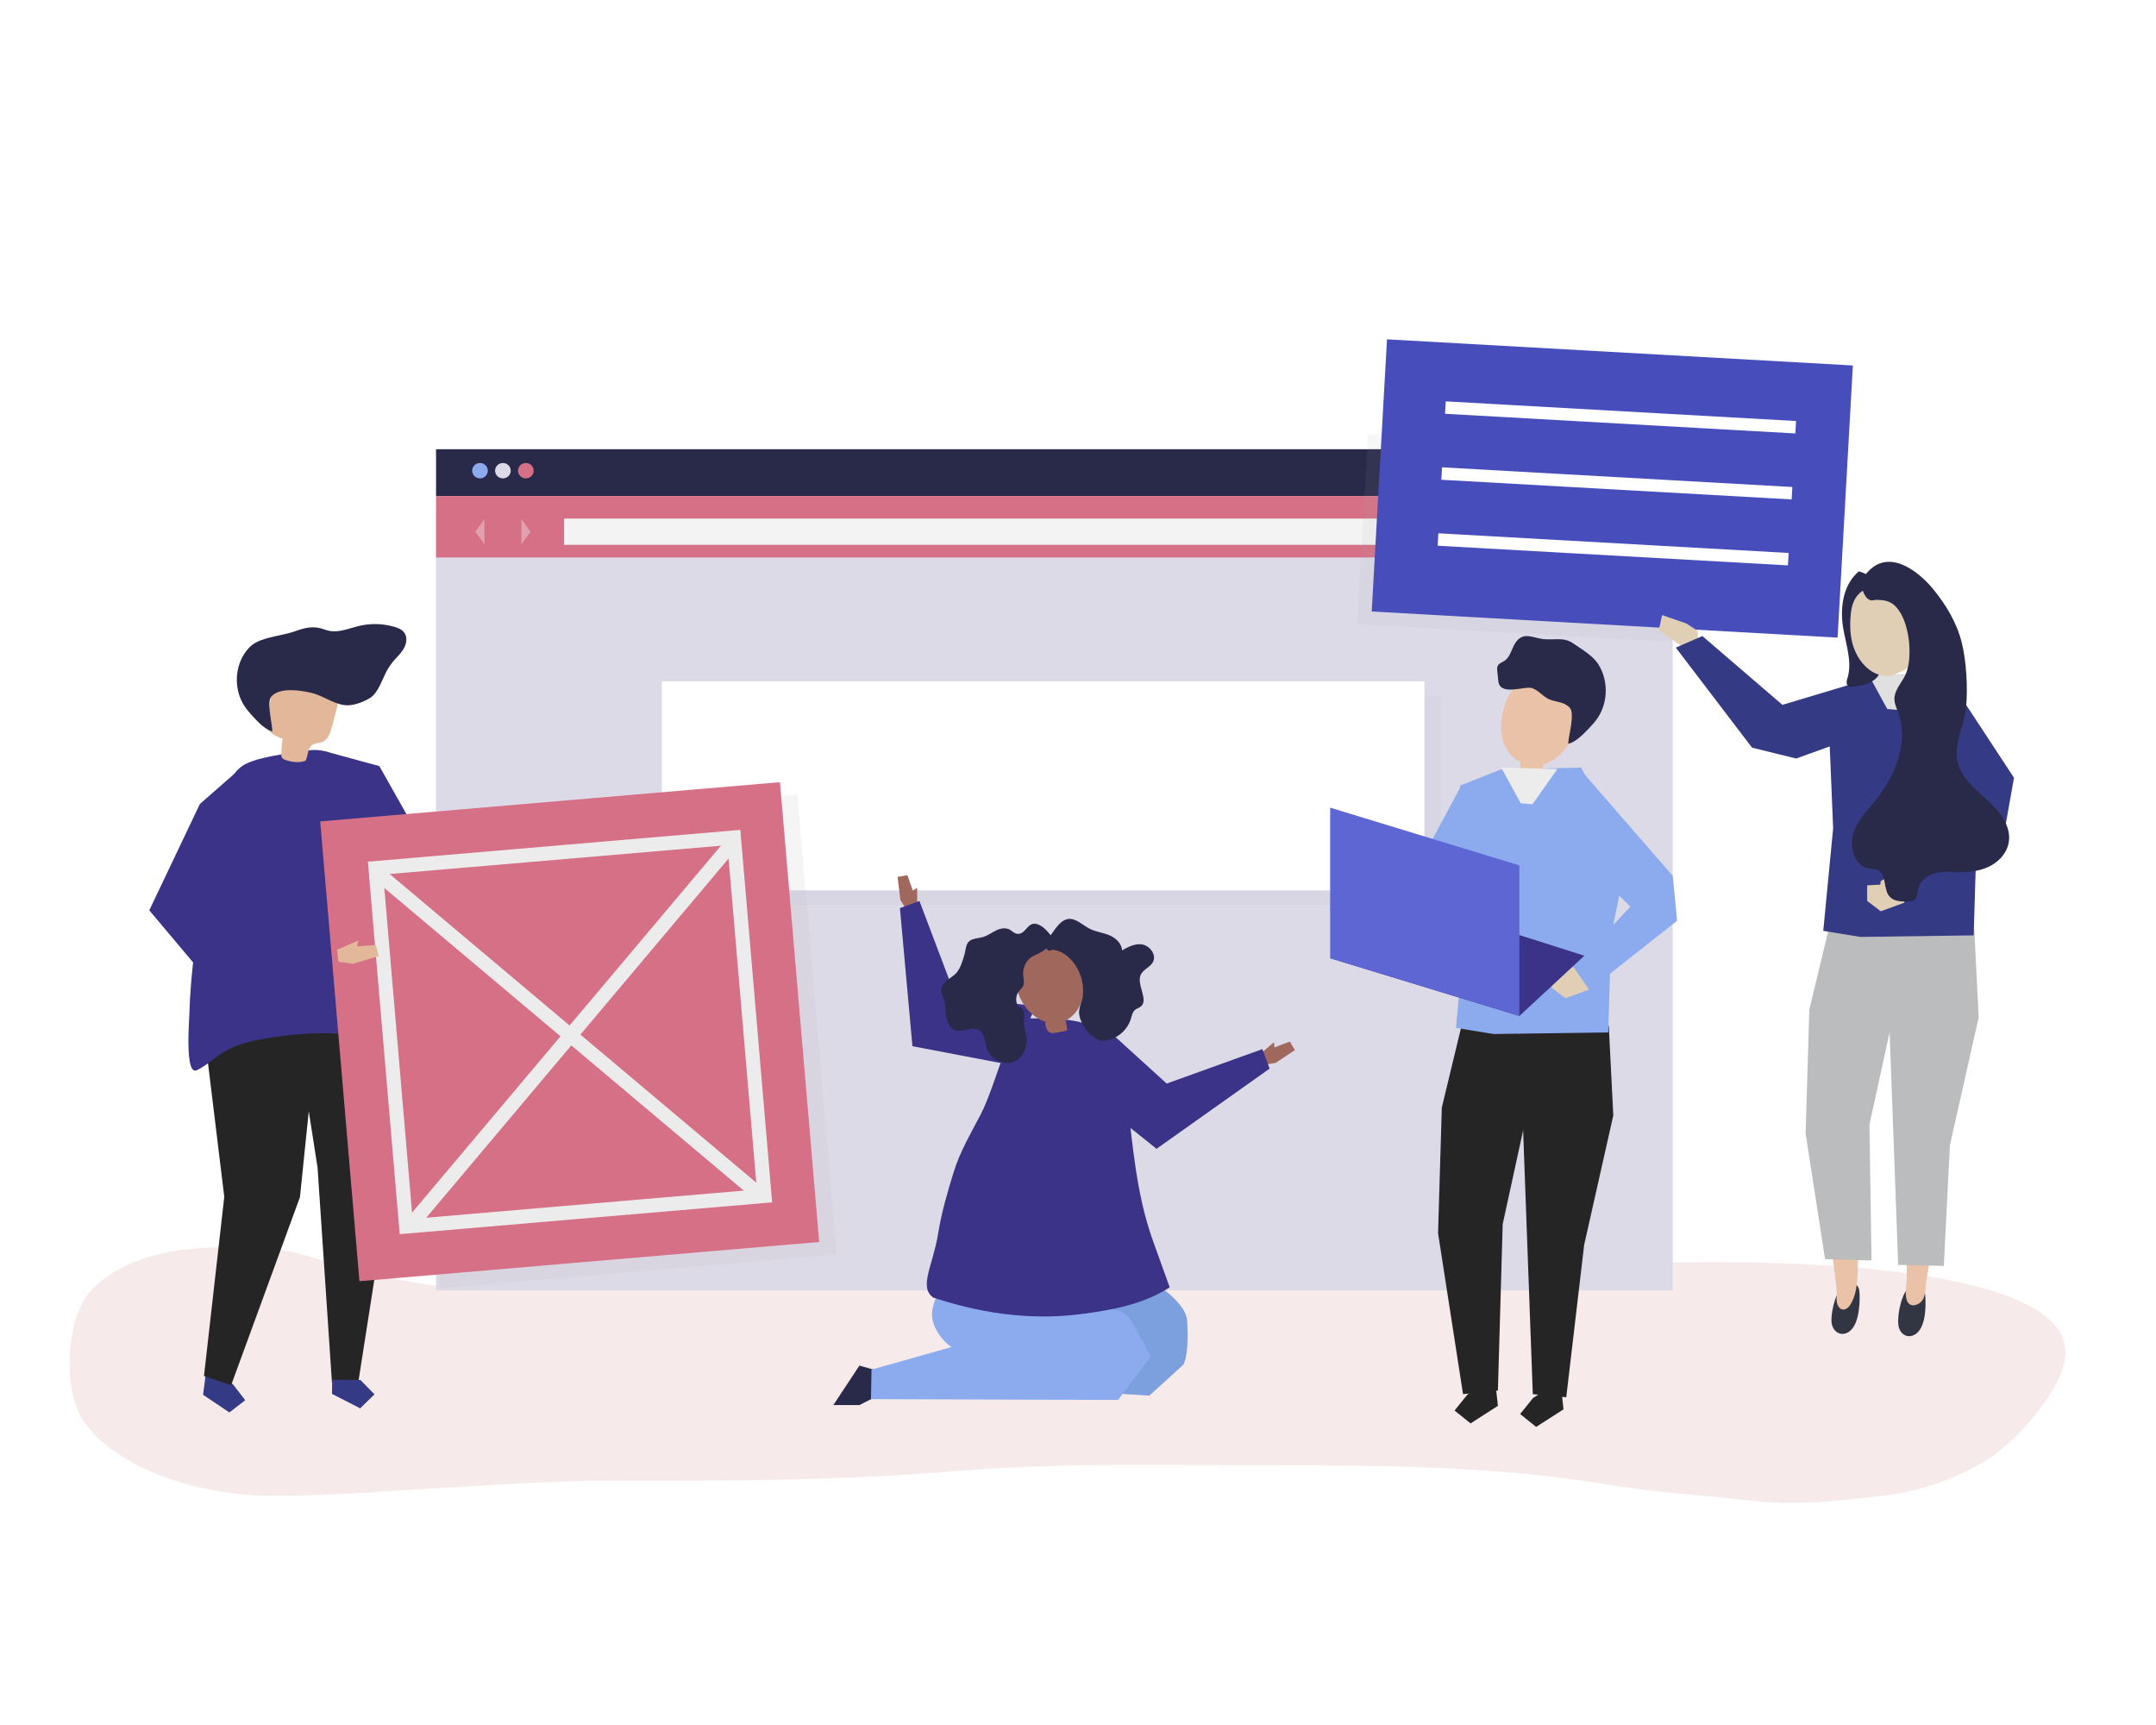 <?xml version="1.0" encoding="utf-8"?>
<!-- Generator: Adobe Illustrator 27.5.0, SVG Export Plug-In . SVG Version: 6.00 Build 0)  -->
<svg version="1.1" xmlns="http://www.w3.org/2000/svg" xmlns:xlink="http://www.w3.org/1999/xlink" x="0px" y="0px"
	 viewBox="0 0 1000 800" style="enable-background:new 0 0 1000 800;" xml:space="preserve">
<g id="Background">
	<rect x="0" y="0" style="fill:#FFFFFF;" width="1000" height="800"/>
</g>
<g id="Shadow">
	<g style="opacity:0.5;">
		<path style="fill:#EED5D5;" d="M456.999,571.03c-27.109,0.1-54.218,0.907-81.279,4.635c-10.203,1.406-20.193,4.497-30.419,5.744
			c-20.427,2.491-40.489,7.138-60.988,9.281c-16.508,1.726-33.085,2.745-49.545,4.935c-15.432,2.053-32.517,1.58-47.83-1.813
			c-11.337-2.511-22.725-3.925-33.872-7.958c-12.469-4.512-26.015-7.738-39.006-7.622c-18.526,0.165-36.567,0.185-54.296,8.152
			c-6.223,2.797-13.842,7.394-18.568,13.263c-10.819,13.436-12.283,46.961-1.481,60.896c18.194,23.453,57.026,32.656,82.528,33.09
			c27.946,0.476,55.094-2.093,83.081-3.604c26.006-1.404,51.947-3.401,77.995-3.331c53.202,0.144,106.411,0,159.517-4.401
			c49.894-4.135,99.913-2.716,149.917-2.716c51.276,0,102.206,0.499,153.113,8.939c22.181,3.678,44.778,4.965,67.069,7.541
			c19.964,2.308,39.149-0.045,59.034-2.178c16.697-1.791,33.285-7.102,48.454-16.081c12.008-7.107,33.414-29.186,37.096-46.151
			c10.323-47.559-145.485-46.416-169.408-46.309c-26.762,0.12-53.736,1.21-80.477-0.054c-11.248-0.531-22.331-3.254-33.31-6.238
			c-10.935-2.972-21.952-2.216-33.042-3.465c-46.243-5.209-92.59-4.448-138.981-4.448
			C487.207,571.138,472.103,570.975,456.999,571.03z"/>
	</g>
</g>
<g id="Object">
	<g>
		<g>
			<rect x="202.251" y="236.54" style="fill:#DDDAE8;" width="573.617" height="361.855"/>
		</g>
		<g>
			<rect x="202.251" y="208.335" style="fill:#292949;" width="573.617" height="21.711"/>
		</g>
		<g>
			<rect x="202.251" y="230.046" style="fill:#D67086;" width="573.617" height="28.5"/>
		</g>
		<g>
			<rect x="261.643" y="240.505" style="fill:#F3F3F3;" width="487.826" height="12.167"/>
		</g>
		<g>
			<g>
				<ellipse style="fill:#8CABEF;" cx="222.631" cy="218.29" rx="3.63" ry="3.572"/>
			</g>
			<g>
				<ellipse style="fill:#DDDAE8;" cx="233.262" cy="218.29" rx="3.63" ry="3.572"/>
			</g>
			<g>
				<ellipse style="fill:#D67086;" cx="243.894" cy="218.29" rx="3.63" ry="3.572"/>
			</g>
		</g>
		<g style="opacity:0.36;">
			<g>
				<polygon style="fill:#F3F3F3;" points="241.827,240.751 241.827,252.426 246.051,246.589 				"/>
			</g>
			<g>
				<polygon style="fill:#F3F3F3;" points="224.698,252.426 224.698,240.751 220.474,246.589 				"/>
			</g>
		</g>
	</g>
	<g>
		<g>
			<g>
				<polygon style="fill:#353A85;" points="95.028,640.342 94.19,646.858 106.384,655.05 113.738,649.372 108.06,642.018 
					95.866,633.826 				"/>
			</g>
			<g>
				<g>
					<polygon style="fill:#252526;" points="94.616,638.155 104.02,555.056 92.705,462.026 95.25,442.237 145.787,440.317 
						147.611,472.526 139.127,555.183 107.209,642.402 					"/>
				</g>
			</g>
			<g>
				<polygon style="fill:#3B3387;" points="150.531,348.372 175.951,355.296 205.35,407.39 191.424,420.284 171.825,397.074 				"/>
			</g>
			<g>
				<g>
					<polygon style="fill:#252526;" points="182.869,449.63 183.002,533.488 166.123,641.44 153.973,641.319 147.295,541.488 
						131.665,441.568 					"/>
				</g>
				<g>
					<polygon style="fill:#353A85;" points="153.992,646.443 167.065,653.143 173.7,646.64 167.196,640.005 154.057,639.874 					
						"/>
				</g>
			</g>
			<g>
				<g>
					<path style="fill:#3B3387;" d="M87.476,478.15c0.116-3.634,0.318-6.667,0.347-7.749c0.26-9.748,1.129-19.475,2.349-29.154
						c1.094-8.674,2.474-30.206,3.958-38.827c1.226-7.117,5.496-24.883,8.582-31.484c7.674-16.417,5.303-17.934,39.011-22.809
						c14.773-2.137,18.265,7.07,30.343,17.658c1.191,1.044,1.126,7.262,1.402,8.908c0.487,2.9,1.008,5.794,1.606,8.675
						c0.47,2.264,0.988,4.522,1.57,6.764l-0.001-0.001c0,0,10.139,46.142,16.844,55.942c6.705,9.8,20.558,23.5-2.614,31.865
						c-4.106,1.327-8.238,2.591-12.513,3.266c0,0-18.951-2.106-28.697-2.033c-8.976,0.067-17.989,0.975-26.813,2.497
						c-5.901,0.986-11.922,2.42-17.201,5.177c-5.036,2.63-8.671,6.5-13.78,9.224c-0.484,0.258-1.015,0.525-1.565,0.449
						C87.369,496.111,87.232,485.799,87.476,478.15z"/>
				</g>
			</g>
			<g>
				<g>
					<path style="fill:#E2B79A;" d="M141.762,352.757c-1.701,0.84-5.715,1.141-9.903-0.499c-0.844-0.33-1.413-1.144-1.402-2.05
						c0.033-2.544,0.238-5.085,0.612-7.601c-3.141-1.104-6.77-2.76-7.318-6.044c-0.172-1.034,0.006-2.091,0.185-3.125
						c0.738-4.272,1.476-8.544,2.215-12.815c0.255-1.477,0.527-2.998,1.33-4.264c1.41-2.221,4.146-3.193,6.738-3.643
						c6.615-1.148,13.823,0.285,18.952,4.617c1.365,1.153,2.599,2.539,3.201,4.222c0.928,2.594,0.234,5.455-0.466,8.12
						c-0.646,2.46-1.292,4.919-1.938,7.379c-0.743,2.829-1.815,6.045-4.541,7.106c-1.447,0.563-3.156,0.399-4.466,1.232
						C142.653,346.861,142.964,350.296,141.762,352.757z"/>
				</g>
				<g>
					<path style="fill:#292949;" d="M179.94,310.155c0.65-1.067,1.35-2.096,2.133-3.062c1.696-2.091,3.786-3.884,5.151-6.205
						c1.365-2.321,1.845-5.468,0.207-7.605c-1.057-1.38-2.772-2.069-4.439-2.56c-5.493-1.617-11.421-1.726-16.971-0.314
						c-5.285,1.345-10.016,3.573-15.336,1.586c-4.999-1.867-8.61-1.106-13.835,0.758c-5.654,2.017-13.244,2.493-18.362,5.341
						c-2.137,1.189-3.843,3.048-5.172,5.101c-4.605,7.113-4.631,16.921-0.063,24.057c1.025,1.601,2.251,3.065,3.54,4.462
						c2.667,2.893,5.858,6.466,9.527,7.538c0.087-3.283-2.903-13.633-0.382-16.323c4.001-4.269,13.046-2.78,18.009-1.729
						c5.413,1.147,10.239,4.98,15.606,5.799c3.862,0.589,8.791-1.305,12.075-3.301C175.682,321.235,177.569,314.049,179.94,310.155z
						"/>
				</g>
			</g>
			<g>
				<polygon style="fill:#3B3387;" points="113.738,354.437 92.705,372.866 69.242,422.174 98.878,457.43 103.976,437.714 				"/>
			</g>
		</g>
	</g>
	<g style="opacity:0.06;">
		<g>
			<g>
				<g>
					<rect x="314.773" y="322.826" style="fill:#A0A1A3;" width="353.683" height="96.886"/>
				</g>
			</g>
		</g>
	</g>
	<g>
		<g>
			<g>
				<g>
					<rect x="306.983" y="316.033" style="fill:#FFFFFF;" width="353.683" height="96.886"/>
				</g>
			</g>
		</g>
	</g>
	<g>
		<g style="opacity:0.14;">
			
				<rect x="194.834" y="376.094" transform="matrix(0.996 -0.085 0.085 0.996 -40.073 26.189)" style="fill:#B5B7B8;" width="184.634" height="214.098"/>
		</g>
		<g>
			
				<rect x="157.333" y="371.569" transform="matrix(0.996 -0.085 0.085 0.996 -39.77 24.234)" style="fill:#D67086;" width="214.098" height="214.098"/>
		</g>
		<g>
			<g>
				<g>
					
						<rect x="261.264" y="365.113" transform="matrix(0.644 -0.765 0.765 0.644 -273.336 373.164)" style="fill:#ECECEC;" width="6.553" height="230.694"/>
				</g>
				<g>
					
						<rect x="149.193" y="477.184" transform="matrix(0.644 -0.765 0.765 0.644 -273.338 373.173)" style="fill:#ECECEC;" width="230.695" height="6.552"/>
				</g>
			</g>
			<g>
				<path style="fill:#ECECEC;" d="M185.387,572.367l-14.753-172.745l172.745-14.754l14.754,172.745L185.387,572.367z
					 M177.719,405.593l13.639,159.688l159.688-13.639l-13.639-159.688L177.719,405.593z"/>
			</g>
		</g>
	</g>
	<g>
		<polygon style="fill:#E2B79A;" points="163.732,446.969 175.636,443.412 174.338,438.258 165.647,438.889 166.164,436.166 
			156.348,440.451 156.975,445.991 		"/>
	</g>
	<g>
		<g>
			<polygon style="fill:#292949;" points="406.127,635.442 398.611,633.316 386.515,651.639 398.611,651.639 405.895,647.924 			"/>
		</g>
		<g>
			<path style="fill:#7C9FDD;" d="M540.257,598.412c0,0,10.501,7.693,10.366,14.489c0,0,1.118,14.321-1.724,19.961l-15.798,14.389
				l-29.182-1.871l-9.421-41.355L540.257,598.412z"/>
		</g>
		<g>
			<path style="fill:#8CABEF;" d="M508.229,607.605c0,0,12.601-2.961,16.916,5.634l8.586,15.856l-15.129,20.151l-114.614-0.368
				l0.232-13.688l37.08-10.466c-3.258-2.19-5.982-5.656-7.62-9.181c-2.936-6.318-0.644-10.996,1.719-16.933
				c0.725-1.821,4.18-11.915,7.148-11.122C442.558,587.492,508.229,607.605,508.229,607.605z"/>
		</g>
		<g>
			<g>
				<g>
					<polygon style="fill:#A0675C;" points="591.594,492.969 600.613,487.004 598.232,483.038 591.151,485.755 590.895,483.357 
						583.799,489.402 585.718,493.859 					"/>
				</g>
			</g>
			<g>
				<g>
					<polygon style="fill:#3B3387;" points="513.285,477.209 541.135,502.523 585.515,486.549 588.871,495.588 536.426,532.786 
						501.066,504.463 					"/>
				</g>
			</g>
		</g>
		<g>
			<g>
				<g>
					<polygon style="fill:#A0675C;" points="417.628,417.397 416.302,406.665 420.864,405.898 423.399,413.047 425.389,411.683 
						425.404,421.005 420.769,422.442 					"/>
				</g>
			</g>
			<g>
				<g>
					<polygon style="fill:#3B3387;" points="480.488,466.684 443.15,461.961 426.457,417.846 417.406,421.168 423.206,485.204 
						467.71,493.68 					"/>
				</g>
			</g>
		</g>
		<g>
			<g>
				<g>
					<path style="fill:#3B3387;" d="M534.743,575.356c-7.909-22.02-9.436-45.363-12.281-68.477
						c-0.842-6.82-1.728-13.789-4.779-19.946c-3.503-7.07-9.032-10.682-15.396-12.546c-8.1-2.373-17.554-1.913-25.904-2.149
						c-7.915,0.009-13.941,29.96-21.537,44.631c-4.655,8.991-9.494,16.967-12.514,26.708c-2.898,9.348-5.665,18.855-7.213,28.534
						c-2.337,14.613-9.196,24.987-2.169,29.704c0.636,0.188,1.249,0.374,1.831,0.561c11.393,3.667,23.143,6.273,35.06,7.453
						c10.571,1.046,21.27,0.951,31.806-0.435c14.422-1.898,28.373-4.398,40.881-12.359
						C539.934,589.808,537.339,582.582,534.743,575.356z"/>
				</g>
			</g>
		</g>
		<g>
			<g>
				<path style="fill:#A0675C;" d="M471.795,450.241c4.061-13.745,23.752-19.127,28.88-3.473c1.541,4.704,2.54,9.715,1.755,14.603
					c-0.785,4.888-3.601,9.645-8.065,11.783c-0.026,0.012-0.051,0.022-0.077,0.035c0.218,1.255,0.436,2.509,0.654,3.764
					c0.047,0.27,0.089,0.568-0.056,0.799c-0.165,0.264-0.507,0.343-0.814,0.399c-1.497,0.273-2.995,0.547-4.492,0.821
					c-0.742,0.136-1.516,0.27-2.241,0.063c-1.588-0.452-2.304-2.315-2.426-3.962c-0.029-0.394-0.039-0.793-0.046-1.192
					C475.863,471.121,469.14,459.226,471.795,450.241z"/>
			</g>
			<g>
				<g>
					<path style="fill:#292949;" d="M495.216,426.233c3.616-0.659,6.825,2.764,10.238,4.505c2.839,1.448,6.015,1.753,8.948,2.935
						c2.933,1.182,5.861,3.752,6.03,7.083c2.88-1.62,6.002-3.287,9.305-2.762c3.303,0.526,6.479,4.345,5.276,7.619
						c-1.077,2.931-4.829,3.735-5.991,6.624c-1.84,4.569,3.758,11.39,0.191,14.497c-0.858,0.747-2.051,0.96-2.892,1.727
						c-1.045,0.953-1.339,2.542-1.772,3.96c-1.962,6.427-8.235,10.788-14.591,10.145c-3.995-1.716-7.257-5.422-8.805-9.737
						c-1.866-5.2,0.886-7.127,1.2-12.076c0.343-5.409-1.558-11.063-5.089-15.14c-2.298-2.653-5.536-4.899-8.886-5.108
						c-1.362-0.085-0.898,1.034-2.46,0.033c-0.671-0.43-1.621-2.106-1.834-2.917C487.643,434.562,490.458,427.1,495.216,426.233z"/>
				</g>
				<g>
					<path style="fill:#292949;" d="M456.143,434.505c-1.858,0.583-3.895,0.573-5.656,1.414c-2.644,1.264-2.391,4.042-3.071,6.486
						c-0.753,2.705-1.858,6.339-3.556,8.479c-1.224,1.542-2.977,2.456-4.49,3.664c-1.513,1.208-2.882,2.965-2.781,5.051
						c0.096,1.977,1.483,3.709,1.742,5.678c0.333,2.937-0.127,4.462,0.879,7.442c0.519,1.538,1.097,3.165,2.297,4.187
						c1.582,1.346,3.769,1.247,5.68,0.864c1.911-0.384,3.879-0.982,5.795-0.406c4.154,1.248,3.523,5.429,4.73,8.877
						c1.837,5.246,8.084,8.14,12.725,6.101c3.935-1.728,6.091-6.432,5.762-10.996c-0.165-2.285-1.145-4.387-1.286-6.675
						c-0.136-2.206,1.009-5.305-1.049-6.993c-0.502-0.411-1.134-0.616-1.588-1.088c-0.367-0.382-0.581-0.903-0.721-1.425
						c-0.486-1.812-0.149-3.815,0.882-5.248c0.741-1.03,1.825-1.799,2.259-3.027c0.498-1.406,0.015-3.016-0.127-4.547
						c-0.343-3.702,1.567-7.405,4.61-8.938c2.005-1.01,3.822-1.627,5.554-3.12c0.264-0.227,4.196-3.937,4.326-3.168
						c-0.226-1.34-1.05-2.492-1.881-3.546c-1.366-1.733-2.876-3.414-4.754-4.418c-6.072-3.244-6.099,4.756-10.917,3.861
						c-1.162-0.216-2.066-1.246-3.125-1.843c-2.001-1.129-4.397-0.624-6.374,0.335C460.031,432.465,458.236,433.848,456.143,434.505
						z"/>
				</g>
			</g>
		</g>
	</g>
	<g>
		<g style="opacity:0.09;">
			
				<rect x="632.169" y="205.368" transform="matrix(0.998 0.056 -0.056 0.998 15.092 -39.118)" style="fill:#A0A1A3;" width="145.906" height="88.403"/>
		</g>
		<g>
			<g>
				
					<rect x="639.869" y="163.428" transform="matrix(0.998 0.056 -0.056 0.998 13.876 -41.563)" style="fill:#474EBB;" width="216.516" height="126.472"/>
			</g>
			<g>
				<g>
					
						<rect x="670.567" y="190.801" transform="matrix(0.998 0.056 -0.056 0.998 12.034 -41.83)" style="fill:#FFFFFF;" width="162.798" height="5.771"/>
				</g>
				<g>
					
						<rect x="668.849" y="221.41" transform="matrix(0.998 0.056 -0.056 0.998 13.747 -41.686)" style="fill:#FFFFFF;" width="162.798" height="5.771"/>
				</g>
				<g>
					
						<rect x="667.131" y="252.018" transform="matrix(0.998 0.056 -0.056 0.998 15.459 -41.542)" style="fill:#FFFFFF;" width="162.798" height="5.771"/>
				</g>
			</g>
		</g>
	</g>
	<g>
		<g id="XMLID_2337_">
			<g>
				<polygon style="fill:#252526;" points="724.457,646.907 725.182,653.608 712.503,661.76 705.077,655.783 711.054,648.357 
					723.732,640.205 				"/>
			</g>
			<g>
				<polygon style="fill:#252526;" points="694.037,645.279 694.762,651.981 682.084,660.133 674.657,654.156 680.634,646.729 
					693.312,638.577 				"/>
			</g>
			<g id="XMLID_2339_">
				<g id="XMLID_2348_">
					<g>
						<polygon style="fill:#252526;" points="748.285,517.299 734.771,577.331 726.464,648.014 710.95,646.563 704.644,474.967 
							746.185,475.721 						"/>
					</g>
				</g>
				<g id="XMLID_2346_">
					<g id="XMLID_2347_">
						<g>
							<polygon style="fill:#252526;" points="668.746,513.628 667.002,571.902 678.589,646.563 694.762,644.873 696.983,567.707 
								708.517,514.818 712.389,480.198 677.802,476.119 							"/>
						</g>
					</g>
				</g>
				<g id="XMLID_2345_">
					<g>
						<polygon style="fill:#8CABEF;" points="696.107,356.859 733.369,355.969 754.974,396.149 747.295,433.784 745.927,478.821 
							692.774,479.547 675.285,476.707 679.929,428.585 677.266,364.303 						"/>
					</g>
				</g>
				<g id="XMLID_2344_">
					<g>
						<polygon style="fill:#E1CFB5;" points="736.962,452.607 737.164,458.892 726.071,462.93 719.677,458.085 719.673,450.769 
							725.846,450.424 726.039,448.815 728.06,447.515 						"/>
					</g>
				</g>
				<g id="XMLID_2343_">
					<g>
						<polygon style="fill:#8CABEF;" points="734.605,358.74 775.873,406.215 777.889,427.009 737.183,459.143 729.88,448.575 
							756.206,420.467 730.703,395.501 						"/>
					</g>
				</g>
				<g id="XMLID_2342_">
					<g>
						<polygon style="fill:#8CABEF;" points="694.762,381.205 675.353,420.006 654.426,424.165 616.953,422.569 617.664,404.651 
							656.088,404.651 677.785,364.303 						"/>
					</g>
				</g>
				<g id="XMLID_2340_">
					<g id="XMLID_2341_">
						<g>
							<path style="fill:#EAC2A7;" d="M698.44,325.639c5.617-16.332,27.178-10.211,31.622,4.331
								c2.9,9.486-4.426,21.796-14.255,24.52c-0.043,0.373-0.076,0.722-0.077,1.018c-0.007,1.523-0.194,3.024-0.42,4.545
								c-0.084,0.567-8.686-1.086-9.645-1.274c-0.336-0.066-0.71-0.157-0.891-0.439c-0.347-0.54,0.217-2.131,0.28-2.731
								c0.074-0.708,0.149-1.417,0.223-2.125c-4.848-2.367-7.908-7.407-8.762-12.538C695.658,335.79,696.752,330.547,698.44,325.639
								z"/>
						</g>
					</g>
				</g>
			</g>
			<g id="XMLID_2338_">
				<g>
					<polygon style="fill:#ECECEC;" points="722.346,356.646 710.787,372.984 705.352,372.539 696.295,355.969 					"/>
				</g>
			</g>
			<g>
				<path style="fill:#292949;" d="M694.563,312.091c-0.028-0.271-0.056-0.542-0.084-0.813c-0.088-0.846-0.166-1.746,0.213-2.508
					c0.602-1.209,2.086-1.618,3.206-2.372c2.745-1.848,3.186-5.677,5.069-8.399c3.62-5.233,7.939-2.188,12.744-1.62
					c5.523,0.653,9.483-1.228,14.342,2.23c3.927,2.795,8.783,5.411,11.414,9.659c4.578,7.392,4.401,17.454-0.433,24.681
					c-1.084,1.621-2.373,3.097-3.724,4.505c-2.796,2.913-6.143,6.512-9.929,7.536c-0.022-3.369,3.259-13.926,0.727-16.74
					c-2.525-2.803-6.276-2.576-9.513-3.906c-2.992-1.229-5.368-4.725-8.527-5.334c-3.5-0.675-14.396,3.785-15.108-3.097
					C694.826,314.638,694.695,313.364,694.563,312.091z"/>
			</g>
		</g>
		<g>
			<g>
				<polygon style="fill:#3B3387;" points="704.723,471.179 734.862,443.231 649.792,416.187 616.953,444.402 				"/>
			</g>
			<g>
				<polygon style="fill:#5D66D3;" points="704.723,471.179 616.953,444.402 616.953,374.568 704.723,401.345 				"/>
			</g>
		</g>
	</g>
	<g>
		<g>
			<polygon style="fill:#E1CFB5;" points="780.385,299.996 769.362,292.29 770.93,285.263 782.102,289.115 787.495,292.629 
				787.495,296.527 			"/>
		</g>
		<g id="XMLID_2321_">
			<g id="XMLID_2324_">
				<g id="XMLID_2334_">
					<g id="XMLID_2336_">
						<g>
							<path style="fill:#323643;" d="M885.105,597.197c1.137-1.252,2.465-1.936,3.965-1.7c1.441,0.227,2.736,1.203,3.331,2.509
								c0.405,0.891,0.491,1.884,0.571,2.855c0.415,5.028,0.378,16.965-6.32,18.684c-2.814,0.722-5.143-1.278-5.894-3.805
								C879.625,611.932,881.302,601.385,885.105,597.197z"/>
						</g>
					</g>
					<g id="XMLID_2335_">
						<g>
							<path style="fill:#EAC2A7;" d="M882.723,521.348l0.351,30.667c-0.408,13.622,1.719,27.32,1.312,40.942
								c-0.094,3.132-0.91,6.437-0.121,9.541c0.772,3.037,3.24,3.574,5.773,2.036c3.394-2.06,2.847-6.872,3.412-10.383
								c1.553-9.646,3.374-19.248,4.996-28.882c0.795-4.724-0.844-11.343-0.487-16.123l4.954-25.701L882.723,521.348z"/>
						</g>
					</g>
				</g>
				<g id="XMLID_2333_">
					<g>
						<polygon style="fill:#BABCBE;" points="917.762,471.796 904.415,531.086 901.579,587.077 880.415,586.602 874.66,429.986 
							915.688,430.731 						"/>
					</g>
				</g>
				<g id="XMLID_2328_">
					<g id="XMLID_2330_">
						<g id="XMLID_2332_">
							<g>
								<path style="fill:#323643;" d="M854.833,596.083c1.187-1.186,2.54-1.792,4.024-1.467c1.426,0.312,2.676,1.365,3.212,2.708
									c0.366,0.915,0.409,1.914,0.447,2.891c0.199,5.056-0.349,17.001-7.097,18.326c-2.836,0.556-5.071-1.582-5.712-4.156
									C848.741,610.507,850.863,600.049,854.833,596.083z"/>
							</g>
						</g>
						<g id="XMLID_2331_">
							<g>
								<path style="fill:#EAC2A7;" d="M865.988,525.653l-1.796,30.618c-0.147,8.509-1.281,16.952-2.161,25.403
									c-0.818,7.85,0.455,16.027-3.647,23.167c-1.286,2.239-3.887,3.729-5.704,1.009c-1.401-2.096-0.569-5.593-0.837-7.971
									c-1.096-9.708-2.463-19.384-3.629-29.083c-0.572-4.755,1.378-11.291,1.247-16.083l-3.737-25.904L865.988,525.653z"/>
							</g>
						</g>
					</g>
					<g id="XMLID_2329_">
						<g>
							<polygon style="fill:#BABCBE;" points="839.205,468.17 837.483,525.724 846.515,583.926 868.044,584.57 867.094,521.581 
								878.486,469.345 882.31,435.153 848.15,431.124 							"/>
						</g>
					</g>
				</g>
				<g id="XMLID_2327_">
					<g>
						<polygon style="fill:#353A85;" points="866.229,313.336 903.031,312.458 924.369,352.142 916.784,389.311 915.434,433.793 
							862.937,434.509 845.664,431.705 850.25,384.177 847.848,326.182 						"/>
					</g>
				</g>
				<g id="XMLID_2326_">
					<g>
						<polygon style="fill:#353A85;" points="904.251,315.194 934.126,360.697 929.636,386.046 883.367,418.097 874.66,410.485 
							905.593,371.383 904.393,346.672 						"/>
					</g>
				</g>
				<g id="XMLID_2325_">
					<g>
						<polygon style="fill:#353A85;" points="868.458,339.028 833.096,351.778 812.634,346.742 777.273,300.346 789.588,294.983 
							826.727,326.875 860.341,316.803 						"/>
					</g>
				</g>
			</g>
			<g id="XMLID_2323_">
				<g>
					<polygon style="fill:#E0E0E1;" points="892.144,313.126 880.727,329.262 875.36,328.823 866.414,312.458 					"/>
				</g>
			</g>
			<g id="XMLID_2322_">
				<g>
					<polygon style="fill:#E1CFB5;" points="883.098,412.42 883.298,418.627 872.341,422.616 866.027,417.831 866.023,410.605 
						872.119,410.265 872.31,408.676 874.307,407.392 					"/>
				</g>
			</g>
		</g>
		<g>
			<path style="fill:#E1CFB5;" d="M878.658,280.733c-2.388-2.106-5.118-2.488-8.162-2.511c-1.438-0.011-1.919,0.361-2.661,0.231
				c-0.333-0.059-0.719-0.218-1.268-0.56c-1.09-0.678-2.061-2.453-2.571-3.9c-2.823,1.785-4.876,5.01-5.442,9.92
				c-0.615,5.338-0.606,10.969,1.224,16.31c1.83,5.341,5.734,10.363,10.799,12.345c0.295,0.115,0.588,0.217,0.88,0.312
				c2.171,0.708,4.231,0.855,6.143,0.548l6.385-3.043c0.318-0.27,0.626-0.555,0.925-0.853
				C887.007,300.445,884.733,286.089,878.658,280.733z"/>
		</g>
		<g>
			<path style="fill:#292949;" d="M921.725,371.022c-0.69-0.628-1.393-1.257-2.098-1.891c0.464,1.19,0.926,2.397,1.386,3.622
				c0.459,1.224,0.916,2.466,1.369,3.726c0.292,0.812,0.575,1.637,0.849,2.475c-0.274-0.838-0.557-1.663-0.849-2.475
				c-0.453-1.26-0.91-2.502-1.369-3.726c-0.459-1.224-0.922-2.431-1.386-3.622c-5.099-4.582-10.321-9.422-11.721-16.02
				c-0.672-3.169-0.372-6.321,0.302-9.477c1.083-5.071,3.131-10.153,3.665-15.332c0.916-8.871,0.193-21.623-1.973-30.301
				c-2.316-9.279-7.365-17.675-13.421-24.987c-7.347-8.87-21.006-18.801-30.679-7.185c-0.111,0.133-0.219,0.27-0.323,0.41
				c-1.051-0.526-2.152-0.953-3.286-1.264c-6.683,5.629-8.401,14.689-7.701,23.015c0.702,8.342,4.913,17.794,2.536,26.069
				c-0.227,0.791-0.523,1.582-0.517,2.405c0.006,0.823,0.401,1.712,1.168,2.01c0.466,0.181,0.987,0.12,1.482,0.056
				c4.089-0.528,8.54-1.237,11.313-4.288c0.413-0.454,0.731-0.91,0.983-1.365c-0.291-0.095-0.584-0.196-0.879-0.312
				c-5.065-1.982-8.97-7.004-10.799-12.345c-1.829-5.341-1.839-10.972-1.224-16.309c0.566-4.91,2.62-8.134,5.443-9.92
				c0.51,1.447,1.481,3.222,2.571,3.9c0.549,0.342,0.935,0.501,1.268,0.56c0.742,0.131,1.223-0.241,2.661-0.231
				c3.044,0.023,5.773,0.405,8.162,2.511c6.075,5.356,8.348,19.712,6.25,28.798c5.728-5.713,8.024-16.326,4.254-24.258
				c-0.214-0.451-0.442-0.892-0.682-1.323c0.24,0.431,0.468,0.872,0.682,1.323c3.77,7.931,1.474,18.545-4.254,24.258
				c-0.036,0.157-0.074,0.312-0.113,0.466c-0.259,1.027-0.574,1.984-0.951,2.842c-0.154,0.351-0.318,0.686-0.493,1.003
				c-1.866,3.402-4.753,6.596-4.68,10.475c0.013,0.72,0.135,1.424,0.314,2.119c0.326,1.263,0.85,2.491,1.317,3.715
				c4.966,13.007-0.495,27.691-8.571,38.682c-4.137,5.629-9.6,10.51-11.956,17.086c-0.405,1.129-0.658,2.334-0.772,3.562
				c-0.549,5.925,2.242,12.38,7.948,13.345c1.343,0.227,2.77,0.139,4.005,0.713c4.217,1.959,2.394,8.873,5.515,12.319
				c2.016,2.227,5.426,2.305,8.429,2.219c0.982-0.028,2.021-0.073,2.844-0.61c1.754-1.144,1.586-3.693,2.103-5.723
				c0.937-3.677,4.609-6.092,8.315-6.904c3.707-0.813,7.555-0.381,11.35-0.375c4.741,0.007,9.589-0.695,13.77-2.931
				c1.641-0.878,3.165-2.022,4.463-3.367c-0.16-0.979-0.327-1.951-0.502-2.915c0.175,0.964,0.342,1.935,0.502,2.915
				c2.008-2.081,3.471-4.648,3.955-7.487C932.992,383.111,927.405,376.189,921.725,371.022z M878.526,274.36
				c0.784,0.395,1.557,0.844,2.311,1.342C880.082,275.203,879.31,274.755,878.526,274.36z"/>
		</g>
	</g>
</g>
</svg>
